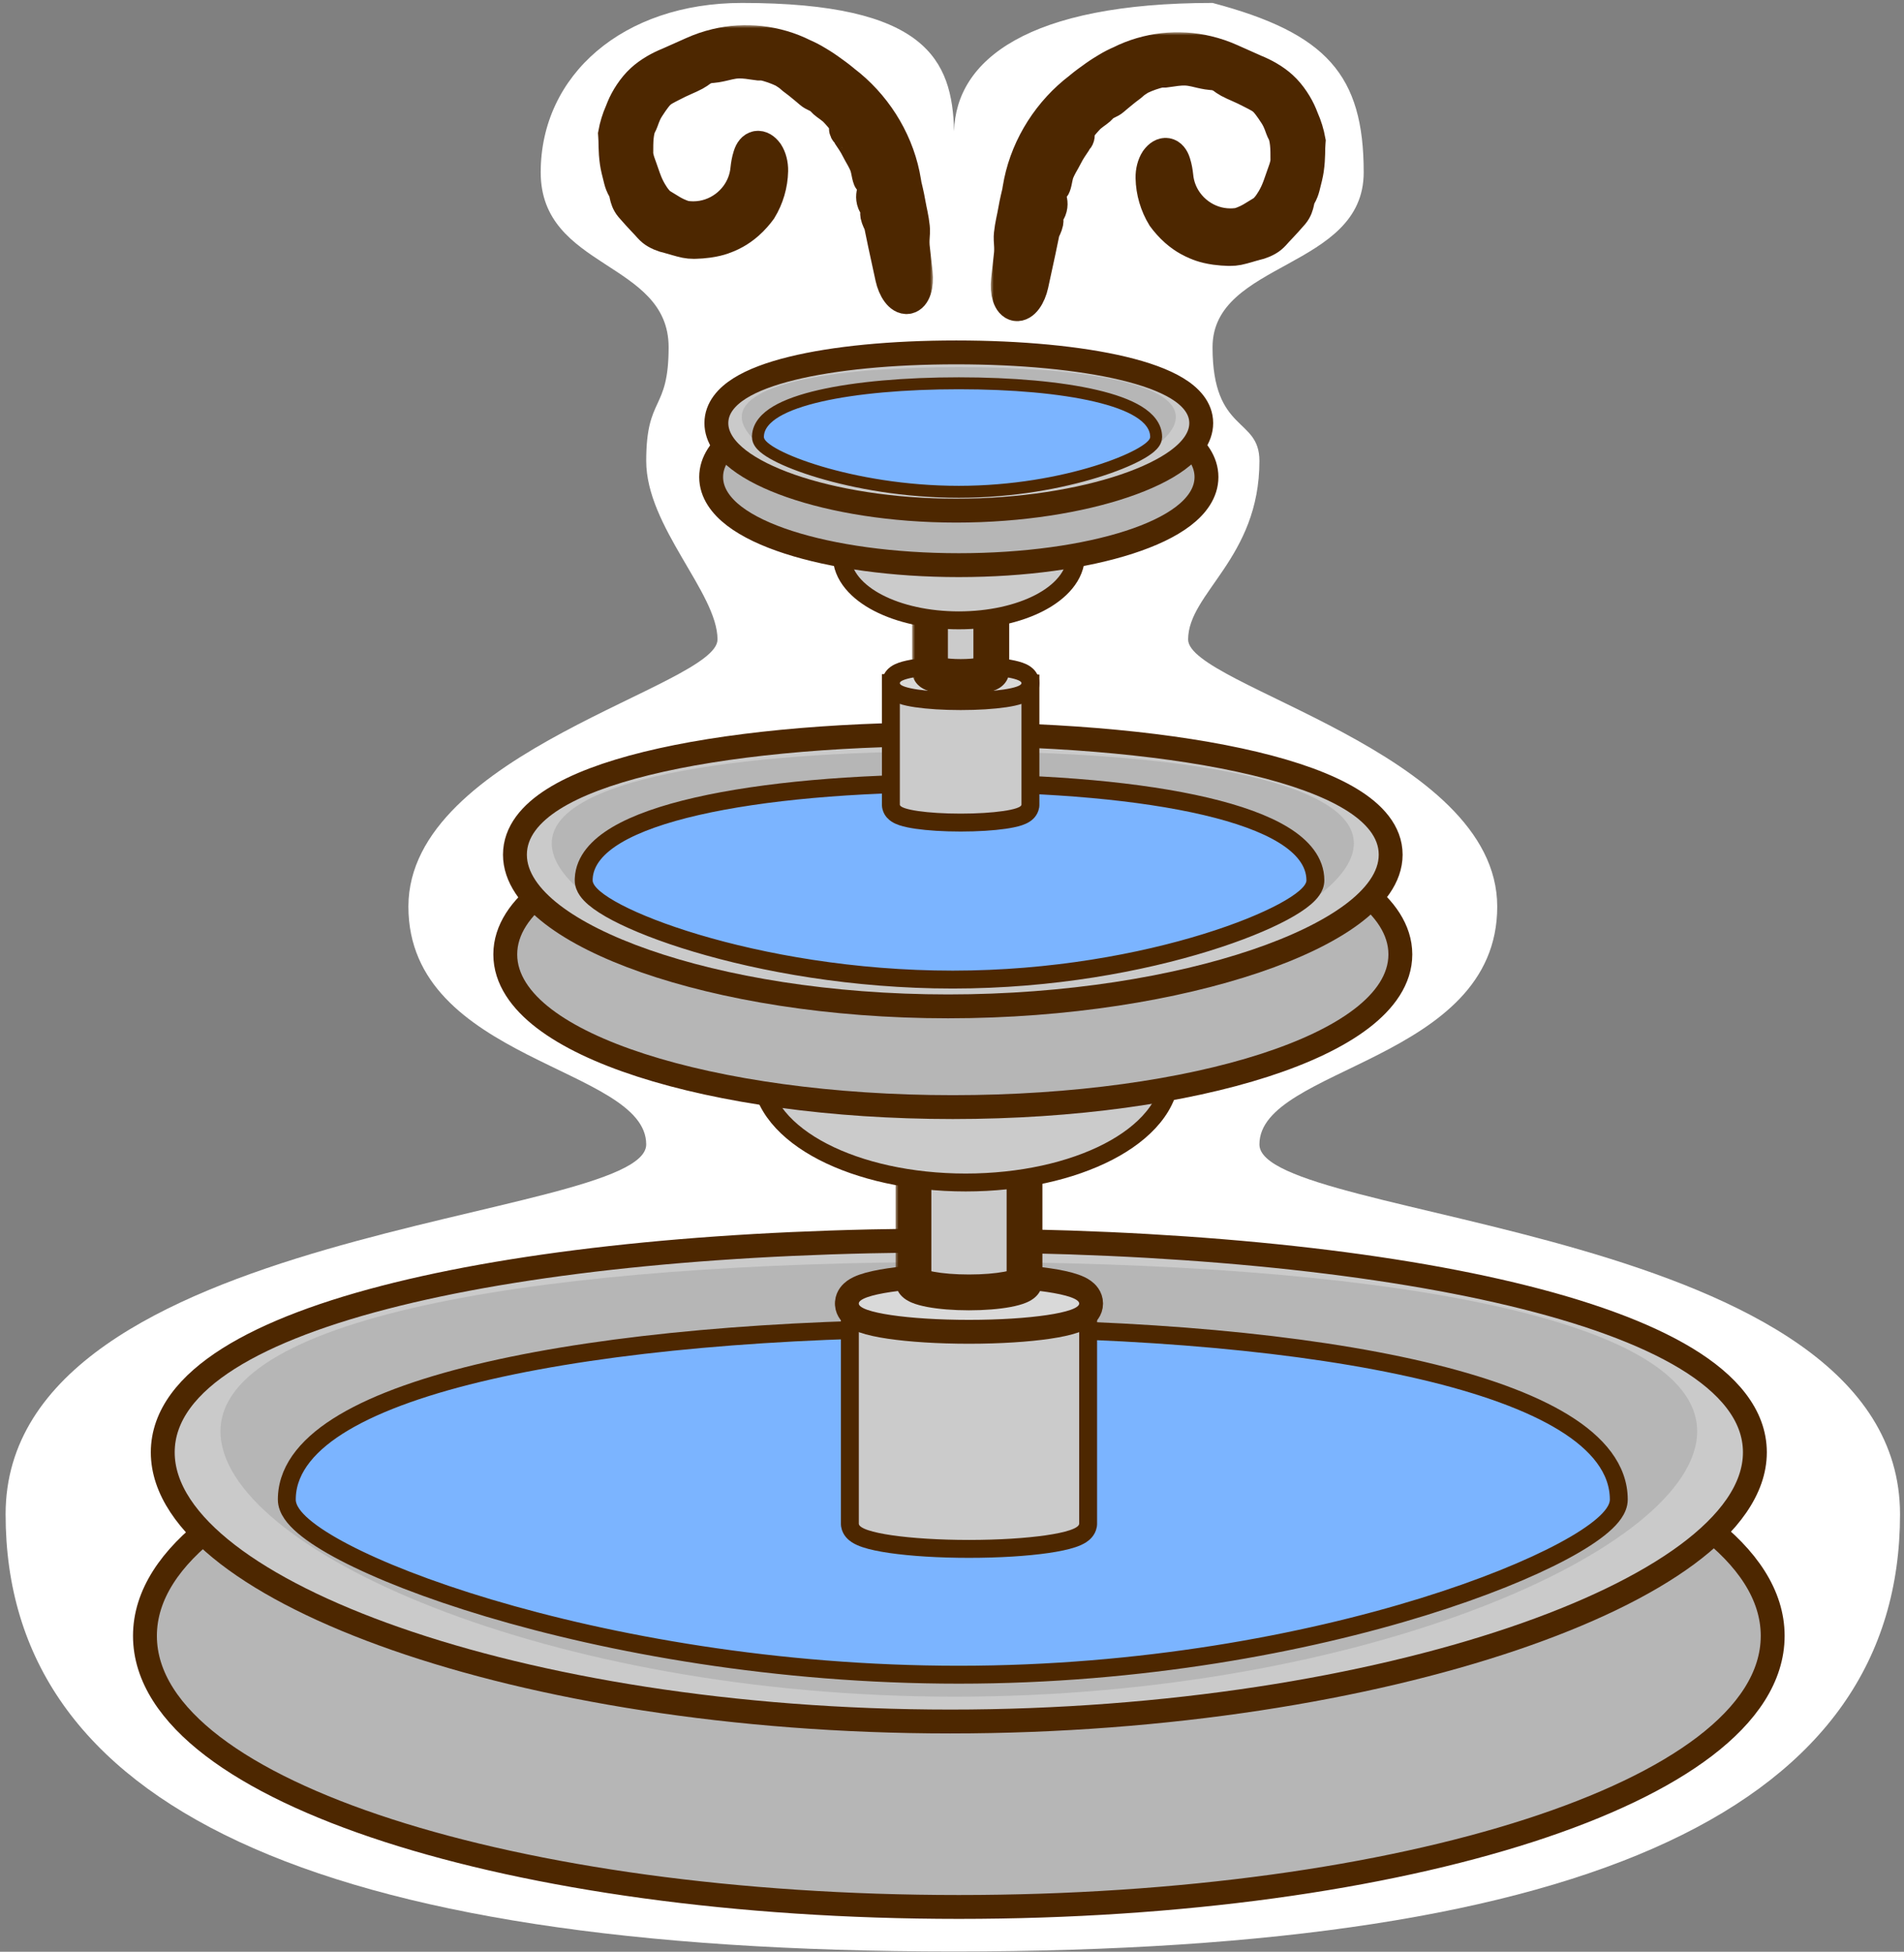 <svg width="319" height="327" viewBox="0 0 319 327" fill="none" xmlns="http://www.w3.org/2000/svg">
<rect x="0" y="0" width="319" height="327" fill="#808080" stroke="none"/>
<path d="M203.152 0.492C222.273 5.552 228.477 12.588 228.477 28.872C228.477 45.155 203.152 43.705 203.152 58.171C203.152 72.637 211.006 69.832 211.006 77.227C211.006 93.523 199.06 99.346 199.06 107.141C199.062 114.936 250.848 125.907 250.849 151.891C250.849 177.875 211.006 178.742 211.006 191.733C211.006 204.725 318.333 205.086 318.334 253.699C318.334 302.313 267.521 326.949 159.851 326.949C52.182 326.949 0.939 302.313 0.939 253.699C0.94 205.086 108.268 204.725 108.268 191.733C108.267 178.742 68.425 177.875 68.425 151.891C68.425 125.907 120.212 114.936 120.214 107.141C120.214 99.346 108.268 88.231 108.268 77.227C108.268 66.222 112.023 69.009 112.023 58.171C112.023 43.705 90.591 45.155 90.591 28.872C90.591 12.588 104.38 0.492 124.306 0.492C155.146 0.492 159.559 9.997 159.851 22.001C160.144 9.997 172.312 0.492 203.152 0.492Z" fill="white"/>
<path d="M160.642 228.657C197.893 228.657 231.7 233.533 256.262 241.47C268.531 245.435 278.605 250.199 285.654 255.585C292.673 260.947 296.999 267.177 296.999 274.074C296.999 280.971 292.673 287.2 285.654 292.563C278.605 297.949 268.531 302.713 256.262 306.678C231.7 314.615 197.893 319.492 160.642 319.492C123.39 319.492 89.584 314.615 65.022 306.678C52.753 302.713 42.678 297.949 35.629 292.563C28.61 287.201 24.285 280.971 24.285 274.074C24.285 267.177 28.61 260.947 35.629 255.585C42.678 250.199 52.753 245.435 65.022 241.47C89.584 233.533 123.39 228.657 160.642 228.657Z" fill="#B6B6B6" stroke="#4D2700" stroke-width="4"/>
<path d="M159.202 207.833C195.571 207.833 228.945 211.003 253.284 216.821C265.437 219.726 275.467 223.32 282.506 227.592C289.476 231.822 294.017 237.043 294.017 243.324C294.017 249.515 289.583 255.332 282.658 260.454C275.646 265.64 265.634 270.457 253.459 274.579C229.089 282.829 195.664 288.422 159.202 288.422C122.74 288.421 90.028 282.829 66.368 274.573C54.548 270.448 44.891 265.625 38.147 260.43C31.472 255.288 27.269 249.474 27.269 243.324C27.269 237.087 31.573 231.863 38.299 227.612C45.074 223.33 54.751 219.732 66.548 216.825C90.175 211.004 122.834 207.833 159.202 207.833Z" fill="#CACACA" stroke="#4D2700" stroke-width="4"/>
<path d="M284.346 239.821C284.346 259.437 228.318 284.262 159.999 284.262C91.679 284.262 36.939 259.437 36.939 239.821C36.939 220.206 92.202 211.432 160.522 211.432C228.841 211.432 284.346 220.206 284.346 239.821Z" fill="#B6B6B6"/>
<path d="M160.641 222.538C191.099 222.538 218.496 224.976 238.321 229.63C248.221 231.954 256.334 234.853 262.008 238.343C267.648 241.811 271.216 246.088 271.216 251.234C271.216 252.093 270.853 252.881 270.396 253.547C269.929 254.226 269.278 254.903 268.501 255.572C266.947 256.911 264.718 258.359 261.932 259.853C256.347 262.85 248.317 266.146 238.421 269.21C218.622 275.339 191.203 280.582 160.641 280.582C130.085 280.582 102.168 275.468 81.869 269.405C71.724 266.375 63.441 263.096 57.666 260.076C54.785 258.57 52.473 257.1 50.859 255.723C50.052 255.036 49.377 254.335 48.893 253.628C48.417 252.931 48.052 252.117 48.052 251.234L48.063 250.752C48.287 245.794 51.966 241.677 57.594 238.331C63.454 234.847 71.814 231.951 81.963 229.628C102.287 224.976 130.182 222.538 160.641 222.538Z" fill="#7BB4FF" stroke="#4D2700" stroke-width="3"/>
<path d="M179.526 217.746C179.695 217.636 179.398 217.759 179.321 218.209L179.775 218.287L182.306 218.39V255.322L182.301 255.384L182.295 255.455L182.289 255.52L182.278 255.585C182.138 256.404 181.532 256.889 181.166 257.128C180.746 257.402 180.23 257.618 179.696 257.797C178.615 258.158 177.156 258.46 175.457 258.707C172.039 259.202 167.414 259.503 162.347 259.503C157.279 259.503 152.654 259.202 149.236 258.707C147.537 258.46 146.078 258.158 144.997 257.797C144.463 257.618 143.948 257.402 143.527 257.128C143.161 256.889 142.555 256.404 142.415 255.585L142.404 255.52L142.398 255.455L142.393 255.384L142.388 255.322V218.39H145.388C145.388 217.848 145.025 217.643 145.144 217.729C145.219 217.784 145.425 217.899 145.835 218.043C146.636 218.324 147.879 218.603 149.515 218.845C152.762 219.328 157.299 219.633 162.347 219.633C167.314 219.633 171.789 219.337 175.025 218.868C176.653 218.632 177.91 218.359 178.745 218.081C179.169 217.939 179.413 217.82 179.526 217.746Z" fill="#CBCBCB" stroke="#4D2700" stroke-width="3"/>
<path d="M162.347 213.649C167.511 213.649 172.229 213.96 175.693 214.474C177.41 214.729 178.907 215.046 180.018 215.436C180.561 215.627 181.132 215.876 181.605 216.219C182.021 216.521 182.805 217.226 182.806 218.39C182.806 219.555 182.021 220.261 181.605 220.562C181.132 220.906 180.561 221.155 180.018 221.345C178.907 221.735 177.41 222.052 175.693 222.307C172.229 222.822 167.511 223.132 162.347 223.132C157.183 223.132 152.465 222.822 149 222.307C147.283 222.052 145.787 221.735 144.676 221.345C144.133 221.155 143.561 220.906 143.088 220.562C142.699 220.279 141.984 219.642 141.896 218.604L141.888 218.39L141.896 218.177C141.984 217.139 142.699 216.502 143.088 216.219C143.561 215.876 144.133 215.627 144.676 215.436C145.787 215.046 147.283 214.729 149 214.474C152.465 213.96 157.183 213.649 162.347 213.649Z" fill="#D9D9D9" stroke="#4D2700" stroke-width="4"/>
<mask id="path-8-outside-1_2_836" maskUnits="userSpaceOnUse" x="150.04" y="187.085" width="25" height="33" fill="black">
<rect fill="white" x="150.04" y="187.085" width="25" height="33"/>
<path d="M171.653 214.699L171.642 214.793C171.393 215.76 167.326 216.529 162.347 216.529C157.367 216.529 153.301 215.76 153.052 214.793L153.04 214.699V190.085H171.653V214.699Z"/>
</mask>
<path d="M171.653 214.699L171.642 214.793C171.393 215.76 167.326 216.529 162.347 216.529C157.367 216.529 153.301 215.76 153.052 214.793L153.04 214.699V190.085H171.653V214.699Z" fill="#CBCBCB"/>
<path d="M171.653 214.699L174.63 215.071L174.653 214.886V214.699H171.653ZM171.642 214.793L174.547 215.54L174.595 215.355L174.618 215.165L171.642 214.793ZM162.347 216.529V219.529V216.529ZM153.052 214.793L150.075 215.165L150.099 215.355L150.146 215.54L153.052 214.793ZM153.04 214.699H150.04V214.886L150.063 215.071L153.04 214.699ZM153.04 190.085V187.085H150.04V190.085H153.04ZM171.653 190.085H174.653V187.085H171.653V190.085ZM171.653 214.699L168.676 214.327L168.665 214.421L171.642 214.793L174.618 215.165L174.63 215.071L171.653 214.699ZM171.642 214.793L168.736 214.045C168.937 213.266 169.411 212.873 169.523 212.785C169.665 212.673 169.731 212.661 169.62 212.707C169.406 212.798 168.953 212.937 168.215 213.075C166.773 213.345 164.705 213.529 162.347 213.529V216.529V219.529C164.968 219.529 167.423 219.328 169.321 218.972C170.254 218.797 171.175 218.563 171.949 218.237C172.332 218.075 172.795 217.844 173.227 217.505C173.629 217.19 174.284 216.561 174.547 215.54L171.642 214.793ZM162.347 216.529V213.529C159.989 213.529 157.92 213.345 156.478 213.075C155.74 212.937 155.288 212.798 155.073 212.707C154.962 212.661 155.028 212.673 155.171 212.785C155.283 212.873 155.757 213.266 155.957 214.045L153.052 214.793L150.146 215.54C150.409 216.561 151.065 217.19 151.466 217.505C151.898 217.844 152.361 218.075 152.744 218.237C153.518 218.563 154.44 218.797 155.372 218.972C157.271 219.328 159.725 219.529 162.347 219.529V216.529ZM153.052 214.793L156.029 214.421L156.017 214.327L153.04 214.699L150.063 215.071L150.075 215.165L153.052 214.793ZM153.04 214.699H156.04V190.085H153.04H150.04V214.699H153.04ZM153.04 190.085V193.085H171.653V190.085V187.085H153.04V190.085ZM171.653 190.085H168.653V214.699H171.653H174.653V190.085H171.653Z" fill="#4D2700" mask="url(#path-8-outside-1_2_836)"/>
<path d="M161.789 161.12C171.046 161.12 179.501 163.059 185.696 166.266C191.816 169.434 196.124 174.077 196.124 179.618C196.124 185.158 191.816 189.801 185.696 192.969C179.501 196.176 171.046 198.116 161.789 198.116C152.532 198.116 144.077 196.176 137.882 192.969C131.762 189.801 127.454 185.158 127.454 179.618C127.454 174.077 131.762 169.434 137.882 166.266C144.077 163.059 152.532 161.12 161.789 161.12Z" fill="#CBCBCB" stroke="#4D2700" stroke-width="3"/>
<path d="M159.635 134.316C179.938 134.316 198.401 136.973 211.856 141.32C218.572 143.491 224.152 146.117 228.095 149.13C232.009 152.12 234.617 155.741 234.617 159.9C234.617 164.058 232.008 167.678 228.095 170.668C224.152 173.681 218.572 176.308 211.856 178.479C198.401 182.827 179.938 185.484 159.635 185.484C139.332 185.484 120.869 182.827 107.415 178.479C100.698 176.308 95.119 173.681 91.175 170.668C87.262 167.678 84.654 164.058 84.654 159.9C84.654 155.741 87.262 152.12 91.175 149.13C95.119 146.117 100.699 143.491 107.415 141.32C120.869 136.973 139.332 134.316 159.635 134.316Z" fill="#B6B6B6" stroke="#4D2700" stroke-width="4"/>
<path d="M158.852 123.004C178.649 123.004 196.854 124.729 210.168 127.911C216.809 129.499 222.362 131.479 226.303 133.87C230.174 136.219 232.996 139.294 232.996 143.196C232.996 147.008 230.282 150.405 226.455 153.235C222.542 156.129 217.007 158.784 210.345 161.039C196.999 165.557 178.741 168.607 158.852 168.607C138.962 168.607 121.089 165.557 108.124 161.032C101.652 158.774 96.307 156.115 92.538 153.212C88.838 150.362 86.274 146.967 86.273 143.196C86.273 139.339 88.939 136.26 92.69 133.889C96.49 131.487 101.855 129.504 108.305 127.915C121.236 124.729 139.056 123.004 158.852 123.004Z" fill="#CACACA" stroke="#4D2700" stroke-width="4"/>
<path d="M226.83 141.294C226.83 151.948 196.396 165.433 159.286 165.433C122.175 165.433 92.441 151.948 92.441 141.294C92.441 130.639 122.459 125.873 159.57 125.873C196.68 125.873 226.83 130.639 226.83 141.294Z" fill="#B6B6B6"/>
<path d="M159.635 131.22C176.207 131.22 191.146 132.546 201.986 135.09C207.393 136.36 211.882 137.955 215.055 139.907C218.193 141.836 220.383 144.34 220.383 147.493C220.383 148.152 220.106 148.717 219.817 149.137C219.518 149.572 219.118 149.983 218.67 150.369C217.773 151.141 216.514 151.955 214.979 152.779C211.896 154.433 207.49 156.239 202.086 157.911C191.272 161.26 176.31 164.119 159.635 164.12C142.965 164.12 127.735 161.331 116.651 158.02C111.113 156.366 106.57 154.569 103.382 152.903C101.795 152.073 100.49 151.247 99.558 150.453C99.093 150.056 98.677 149.632 98.369 149.18C98.067 148.739 97.793 148.162 97.793 147.493L97.799 147.197C97.937 144.157 100.188 141.751 103.31 139.895C106.582 137.95 111.203 136.357 116.745 135.088C127.853 132.546 143.062 131.22 159.635 131.22Z" fill="#7BB4FF" stroke="#4D2700" stroke-width="3"/>
<path d="M170.064 113.533C170.058 113.537 169.992 113.58 169.913 113.674C169.83 113.771 169.704 113.96 169.656 114.238L170.358 114.359L172.639 114.452V134.864L172.634 134.925L172.63 134.965L172.625 135.029L172.613 135.094C172.487 135.831 171.95 136.235 171.704 136.395C171.403 136.591 171.059 136.733 170.739 136.84C170.087 137.057 169.236 137.232 168.282 137.37C166.355 137.649 163.769 137.815 160.95 137.815C158.131 137.815 155.544 137.649 153.617 137.37C152.663 137.232 151.813 137.057 151.161 136.84C150.842 136.733 150.496 136.592 150.195 136.395C149.964 136.244 149.478 135.88 149.314 135.228L149.286 135.094L149.275 135.029L149.27 134.965L149.267 134.925L149.262 134.864V114.452H152.262C152.262 114.144 152.152 113.907 152.053 113.76C151.961 113.626 151.871 113.558 151.85 113.543C151.815 113.518 151.859 113.555 152.06 113.626C152.442 113.76 153.079 113.907 153.966 114.039C155.716 114.299 158.187 114.466 160.95 114.466C163.669 114.466 166.105 114.304 167.852 114.051C168.734 113.923 169.383 113.779 169.788 113.643C169.98 113.579 170.057 113.537 170.064 113.533Z" fill="#CBCBCB" stroke="#4D2700" stroke-width="3"/>
<path d="M160.95 111.439C163.814 111.439 166.438 111.611 168.375 111.899C169.332 112.041 170.187 112.22 170.835 112.448C171.15 112.558 171.506 112.71 171.812 112.933C172.075 113.124 172.639 113.617 172.639 114.452C172.638 115.288 172.075 115.78 171.812 115.971C171.506 116.193 171.15 116.346 170.835 116.456C170.187 116.684 169.332 116.864 168.375 117.006C166.438 117.294 163.814 117.465 160.95 117.465C158.087 117.465 155.462 117.294 153.525 117.006C152.569 116.864 151.714 116.684 151.065 116.456C150.751 116.346 150.394 116.193 150.088 115.971C149.841 115.792 149.331 115.348 149.269 114.605L149.262 114.452L149.269 114.299C149.331 113.556 149.842 113.112 150.088 112.933C150.394 112.711 150.751 112.558 151.065 112.448C151.714 112.22 152.569 112.041 153.525 111.899C155.462 111.611 158.087 111.439 160.95 111.439Z" fill="#D9D9D9" stroke="#4D2700" stroke-width="3"/>
<mask id="path-17-outside-2_2_836" maskUnits="userSpaceOnUse" x="152.813" y="95.829" width="17" height="21" fill="black">
<rect fill="white" x="152.813" y="95.829" width="17" height="21"/>
<path d="M166.086 112.415L166.08 112.466C165.941 113 163.697 113.424 160.95 113.424C158.202 113.424 155.958 113 155.82 112.466L155.813 112.415V98.829H166.086V112.415Z"/>
</mask>
<path d="M166.086 112.415L166.08 112.466C165.941 113 163.697 113.424 160.95 113.424C158.202 113.424 155.958 113 155.82 112.466L155.813 112.415V98.829H166.086V112.415Z" fill="#CBCBCB"/>
<path d="M166.086 112.415L169.061 112.807L169.086 112.612V112.415H166.086ZM166.08 112.466L168.984 113.219L169.03 113.042L169.054 112.859L166.08 112.466ZM160.95 113.424L160.95 116.424H160.95V113.424ZM155.82 112.466L152.846 112.859L152.87 113.041L152.916 113.218L155.82 112.466ZM155.813 112.415H152.813V112.612L152.839 112.807L155.813 112.415ZM155.813 98.829V95.829H152.813V98.829H155.813ZM166.086 98.829H169.086V95.829H166.086V98.829ZM166.086 112.415L163.112 112.022L163.105 112.074L166.08 112.466L169.054 112.859L169.061 112.807L166.086 112.415ZM166.08 112.466L163.176 111.713C163.391 110.883 163.905 110.438 164.081 110.3C164.194 110.212 164.286 110.157 164.339 110.127C164.395 110.097 164.431 110.081 164.442 110.076C164.449 110.073 164.304 110.129 163.94 110.197C163.247 110.327 162.192 110.424 160.95 110.424V113.424V116.424C162.456 116.424 163.896 116.31 165.046 116.094C165.604 115.99 166.218 115.839 166.77 115.606C167.042 115.492 167.416 115.309 167.783 115.022C168.119 114.758 168.734 114.184 168.984 113.219L166.08 112.466ZM160.95 113.424L160.95 110.424C159.708 110.424 158.652 110.327 157.959 110.197C157.595 110.129 157.45 110.073 157.457 110.076C157.468 110.081 157.505 110.097 157.56 110.127C157.613 110.157 157.706 110.212 157.818 110.3C157.995 110.438 158.509 110.883 158.724 111.714L155.82 112.466L152.916 113.218C153.165 114.183 153.78 114.758 154.116 115.022C154.483 115.309 154.857 115.492 155.129 115.606C155.682 115.839 156.295 115.99 156.853 116.094C158.003 116.31 159.444 116.424 160.95 116.424L160.95 113.424ZM155.82 112.466L158.794 112.074L158.787 112.022L155.813 112.415L152.839 112.807L152.846 112.859L155.82 112.466ZM155.813 112.415H158.813V98.829H155.813H152.813V112.415H155.813ZM155.813 98.829V101.829H166.086V98.829V95.829H155.813V98.829ZM166.086 98.829H163.086V112.415H166.086H169.086V98.829H166.086Z" fill="#4D2700" mask="url(#path-17-outside-2_2_836)"/>
<path d="M160.642 82.169C165.836 82.169 170.614 83.256 174.147 85.085C177.604 86.875 180.265 89.614 180.265 93.051C180.265 96.489 177.605 99.228 174.147 101.018C170.614 102.847 165.836 103.933 160.642 103.933C155.448 103.933 150.67 102.847 147.137 101.018C143.68 99.228 141.019 96.489 141.019 93.051C141.019 89.614 143.68 86.875 147.137 85.085C150.67 83.256 155.448 82.169 160.642 82.169Z" fill="#CBCBCB" stroke="#4D2700" stroke-width="3"/>
<path d="M160.641 65.162C171.697 65.162 181.788 66.607 189.183 68.997C192.869 70.188 195.997 71.649 198.246 73.367C200.464 75.062 202.135 77.26 202.135 79.925C202.135 82.589 200.464 84.786 198.246 86.481C195.997 88.199 192.869 89.661 189.183 90.852C181.788 93.242 171.697 94.687 160.641 94.687C149.585 94.687 139.494 93.242 132.099 90.852C128.413 89.661 125.285 88.199 123.037 86.481C120.818 84.786 119.147 82.589 119.147 79.925C119.147 77.26 120.818 75.062 123.037 73.367C125.285 71.649 128.413 70.188 132.099 68.997C139.494 66.607 149.585 65.162 160.641 65.162Z" fill="#B6B6B6" stroke="#4D2700" stroke-width="4"/>
<path d="M160.216 59.041C170.971 59.041 180.9 59.977 188.199 61.721C191.833 62.59 194.944 63.689 197.194 65.054C199.374 66.377 201.257 68.281 201.257 70.885C201.257 73.399 199.482 75.476 197.346 77.056C195.123 78.7 192.031 80.174 188.376 81.411C181.045 83.892 171.064 85.554 160.216 85.554C149.368 85.554 139.592 83.892 132.463 81.404C128.909 80.164 125.916 78.686 123.771 77.033C121.693 75.433 120.022 73.359 120.022 70.885C120.022 68.326 121.794 66.418 123.923 65.073C126.099 63.697 129.111 62.595 132.643 61.725C139.738 59.977 149.462 59.041 160.216 59.041Z" fill="#CACACA" stroke="#4D2700" stroke-width="4"/>
<path d="M197.003 69.856C197.003 75.622 180.534 82.919 160.451 82.919C140.369 82.919 124.278 75.622 124.278 69.856C124.278 64.09 140.522 61.511 160.605 61.511C180.687 61.511 197.003 64.09 197.003 69.856Z" fill="#B6B6B6"/>
<path d="M160.639 64.216C169.615 64.216 177.715 64.934 183.601 66.316C186.536 67.005 188.987 67.873 190.729 68.945C192.447 70.002 193.702 71.406 193.702 73.21C193.702 73.62 193.53 73.963 193.363 74.206C193.189 74.46 192.959 74.695 192.709 74.909C192.209 75.34 191.515 75.788 190.678 76.237C188.996 77.139 186.6 78.121 183.668 79.029C177.8 80.846 169.684 82.397 160.639 82.397C151.599 82.397 143.339 80.884 137.325 79.087C134.321 78.19 131.85 77.214 130.111 76.305C129.246 75.853 128.526 75.398 128.006 74.955C127.747 74.734 127.509 74.493 127.33 74.23C127.155 73.974 126.985 73.624 126.985 73.21L126.989 73.04C127.068 71.3 128.356 69.952 130.063 68.937C131.858 67.87 134.381 67.003 137.387 66.315C143.417 64.935 151.663 64.216 160.639 64.216Z" fill="#7BB4FF" stroke="#4D2700" stroke-width="2"/>
<mask id="path-24-outside-3_2_836" maskUnits="userSpaceOnUse" x="99.311" y="4.219" width="57" height="49" fill="black">
<rect fill="white" x="99.311" y="4.219" width="57" height="49"/>
<path d="M134.475 9.451C130.011 7.202 124.821 6.656 120.065 7.798C118.719 8.118 117.406 8.567 116.148 9.137C116.021 9.194 115.894 9.251 115.767 9.308C114.636 9.818 113.503 10.323 112.367 10.823C112.298 10.853 112.23 10.883 112.162 10.915C111.379 11.229 110.652 11.584 109.999 11.961C109.083 12.49 108.316 13.061 107.74 13.593C106.332 14.867 105.177 16.726 104.576 18.186C104.475 18.424 104.385 18.651 104.306 18.862C103.798 20.009 103.424 21.22 103.201 22.463C103.206 22.549 103.213 22.636 103.22 22.723C103.327 23.815 103.198 25.113 103.488 27.143C103.547 27.537 103.626 27.957 103.734 28.404C103.854 28.902 103.987 29.442 104.137 30.029C104.215 30.331 104.292 30.565 104.367 30.755C104.471 31.029 104.576 31.216 104.671 31.382C104.721 31.469 104.768 31.55 104.813 31.632C104.968 31.914 105.019 32.246 105.104 32.641C105.214 33.15 105.382 33.781 105.912 34.425C107.633 36.412 108.445 37.159 109.034 37.852C109.212 38.045 109.382 38.216 109.572 38.368C110.184 38.868 111.239 39.304 112.065 39.473C112.714 39.626 113.962 40.05 114.966 40.253C115.296 40.325 115.735 40.362 116.251 40.364C116.325 40.364 116.401 40.364 116.478 40.362C117.108 40.353 117.844 40.292 118.626 40.19C120.612 39.909 121.614 39.425 122.398 39.065C122.621 38.957 122.826 38.85 123.028 38.738C123.668 38.386 124.421 37.867 125.112 37.254C125.944 36.525 126.676 35.66 127.186 34.964C128.353 33.058 128.997 30.847 129.045 28.639C129.073 27.55 128.78 26.515 128.336 25.83C128.318 25.804 128.299 25.779 128.281 25.754C127.828 25.148 127.323 24.851 126.866 24.929C126.409 25.008 126.032 25.458 125.809 26.18C125.8 26.21 125.79 26.24 125.782 26.27C125.571 26.916 125.444 27.669 125.365 28.436C125.203 30.052 124.597 31.592 123.661 32.878C122.522 34.448 120.906 35.628 119.108 36.24C118.194 36.554 117.23 36.718 116.251 36.728C115.884 36.733 115.519 36.715 115.155 36.675C115.018 36.66 114.881 36.642 114.745 36.621C113.651 36.322 112.67 35.796 112.024 35.381C111.489 35.041 111.086 34.813 110.743 34.599C110.507 34.452 110.303 34.31 110.13 34.132C110.036 34.036 109.914 33.902 109.774 33.733C109.186 33.053 108.396 31.761 107.904 30.457C107.841 30.297 107.777 30.13 107.715 29.954C107.526 29.39 107.312 28.791 107.104 28.212C107.035 28.021 106.968 27.831 106.902 27.647C106.6 26.843 106.439 26.086 106.443 25.665C106.446 24.781 106.433 23.772 106.53 22.876C106.618 22.022 106.796 21.28 107.006 20.901C107.259 20.449 107.378 20.036 107.609 19.429C107.772 19.01 107.99 18.495 108.397 17.859C108.869 17.127 109.228 16.618 109.55 16.194C110.008 15.604 110.396 15.169 111.129 14.748C111.944 14.283 112.812 13.877 113.485 13.529C113.512 13.515 113.54 13.501 113.569 13.487C113.891 13.328 114.259 13.166 114.641 12.998C115.196 12.754 115.779 12.497 116.292 12.219C116.679 12.01 116.983 11.787 117.252 11.584C117.276 11.566 117.299 11.548 117.322 11.53C117.406 11.466 117.487 11.404 117.566 11.348C117.897 11.208 118.233 11.08 118.572 10.962C118.632 10.956 118.695 10.951 118.76 10.946C119.089 10.921 119.491 10.899 119.966 10.823C120.719 10.704 121.356 10.525 122.045 10.372C122.581 10.254 123.148 10.153 123.805 10.141C124.252 10.133 124.762 10.169 125.262 10.227C126.006 10.312 126.726 10.451 127.234 10.498C127.425 10.515 127.596 10.489 127.767 10.463L127.769 10.463C127.781 10.461 127.793 10.46 127.805 10.458C129.026 10.735 130.211 11.146 131.333 11.678C131.427 11.733 131.521 11.79 131.613 11.847C132.064 12.123 132.485 12.416 132.727 12.657C132.985 12.912 133.703 13.391 134.404 13.976C134.42 13.989 134.435 14.003 134.451 14.016C134.979 14.447 135.525 14.893 135.957 15.275C136.21 15.499 136.503 15.638 136.804 15.781C137.024 15.885 137.248 15.992 137.465 16.135C137.52 16.172 137.575 16.212 137.629 16.255C137.753 16.355 137.875 16.476 138.005 16.608C138.118 16.724 138.237 16.848 138.366 16.971C138.486 17.085 138.791 17.29 139.173 17.571C139.408 17.744 139.673 17.947 139.941 18.171C140.584 18.833 141.187 19.531 141.747 20.259C141.83 20.44 141.882 20.61 141.896 20.766C141.907 20.877 141.898 20.984 141.889 21.094C141.876 21.244 141.862 21.397 141.888 21.572C141.908 21.708 141.971 21.839 142.05 21.9C142.086 21.929 142.126 21.943 142.161 21.956C142.202 21.97 142.239 21.984 142.261 22.016C142.277 22.039 142.28 22.073 142.283 22.115C142.288 22.181 142.295 22.268 142.358 22.362C142.592 22.712 142.865 23.106 143.118 23.502C143.401 23.942 143.661 24.384 143.836 24.752C144.033 25.163 144.375 25.719 144.689 26.297C144.908 26.7 145.114 27.113 145.264 27.478C145.411 27.836 145.502 28.23 145.58 28.613C145.673 29.072 145.748 29.513 145.891 29.87C145.92 29.942 146.01 30.02 146.123 30.118C146.203 30.188 146.294 30.27 146.381 30.367C146.454 30.709 146.52 31.053 146.579 31.399C146.606 31.553 146.632 31.707 146.659 31.861C146.653 31.882 146.647 31.903 146.64 31.924L146.639 31.924C146.49 32.399 146.285 33.048 146.604 33.862C146.685 34.068 146.792 34.19 146.888 34.298C146.983 34.406 147.067 34.502 147.107 34.655C147.152 34.83 147.141 35.047 147.128 35.283C147.11 35.615 147.09 35.986 147.222 36.333C147.231 36.357 147.241 36.382 147.251 36.409C147.345 36.66 147.486 37.034 147.703 37.392C147.931 38.523 148.166 39.653 148.405 40.782C148.804 42.664 149.216 44.545 149.627 46.425C149.828 47.339 150.183 48.189 150.628 48.786C151.072 49.383 151.567 49.679 152.016 49.605C152.465 49.531 152.838 49.094 153.069 48.386C153.3 47.678 153.366 46.759 153.264 45.828C153.097 44.311 152.93 42.792 152.756 41.276C152.753 41.195 152.749 41.114 152.745 41.034C152.711 40.437 152.748 39.872 152.786 39.307C152.794 39.177 152.803 39.047 152.811 38.917C152.869 37.926 152.479 36.098 152.265 35.092C152.261 35.074 152.257 35.055 152.254 35.036C152.203 34.798 152.162 34.571 152.115 34.305C152.003 33.67 151.852 32.813 151.421 31.043C151.399 30.901 151.377 30.758 151.354 30.616C151.289 30.197 151.212 29.781 151.125 29.366C149.841 23.196 146.207 17.599 141.268 13.846C141.208 13.795 141.147 13.744 141.085 13.693C140.718 13.387 140.314 13.069 139.897 12.762C139.034 12.127 138.148 11.492 137.489 11.085C137.243 10.933 137.012 10.792 136.794 10.66C135.854 10.081 135.113 9.728 134.475 9.451Z"/>
</mask>
<path d="M134.475 9.451C130.011 7.202 124.821 6.656 120.065 7.798C118.719 8.118 117.406 8.567 116.148 9.137C116.021 9.194 115.894 9.251 115.767 9.308C114.636 9.818 113.503 10.323 112.367 10.823C112.298 10.853 112.23 10.883 112.162 10.915C111.379 11.229 110.652 11.584 109.999 11.961C109.083 12.49 108.316 13.061 107.74 13.593C106.332 14.867 105.177 16.726 104.576 18.186C104.475 18.424 104.385 18.651 104.306 18.862C103.798 20.009 103.424 21.22 103.201 22.463C103.206 22.549 103.213 22.636 103.22 22.723C103.327 23.815 103.198 25.113 103.488 27.143C103.547 27.537 103.626 27.957 103.734 28.404C103.854 28.902 103.987 29.442 104.137 30.029C104.215 30.331 104.292 30.565 104.367 30.755C104.471 31.029 104.576 31.216 104.671 31.382C104.721 31.469 104.768 31.55 104.813 31.632C104.968 31.914 105.019 32.246 105.104 32.641C105.214 33.15 105.382 33.781 105.912 34.425C107.633 36.412 108.445 37.159 109.034 37.852C109.212 38.045 109.382 38.216 109.572 38.368C110.184 38.868 111.239 39.304 112.065 39.473C112.714 39.626 113.962 40.05 114.966 40.253C115.296 40.325 115.735 40.362 116.251 40.364C116.325 40.364 116.401 40.364 116.478 40.362C117.108 40.353 117.844 40.292 118.626 40.19C120.612 39.909 121.614 39.425 122.398 39.065C122.621 38.957 122.826 38.85 123.028 38.738C123.668 38.386 124.421 37.867 125.112 37.254C125.944 36.525 126.676 35.66 127.186 34.964C128.353 33.058 128.997 30.847 129.045 28.639C129.073 27.55 128.78 26.515 128.336 25.83C128.318 25.804 128.299 25.779 128.281 25.754C127.828 25.148 127.323 24.851 126.866 24.929C126.409 25.008 126.032 25.458 125.809 26.18C125.8 26.21 125.79 26.24 125.782 26.27C125.571 26.916 125.444 27.669 125.365 28.436C125.203 30.052 124.597 31.592 123.661 32.878C122.522 34.448 120.906 35.628 119.108 36.24C118.194 36.554 117.23 36.718 116.251 36.728C115.884 36.733 115.519 36.715 115.155 36.675C115.018 36.66 114.881 36.642 114.745 36.621C113.651 36.322 112.67 35.796 112.024 35.381C111.489 35.041 111.086 34.813 110.743 34.599C110.507 34.452 110.303 34.31 110.13 34.132C110.036 34.036 109.914 33.902 109.774 33.733C109.186 33.053 108.396 31.761 107.904 30.457C107.841 30.297 107.777 30.13 107.715 29.954C107.526 29.39 107.312 28.791 107.104 28.212C107.035 28.021 106.968 27.831 106.902 27.647C106.6 26.843 106.439 26.086 106.443 25.665C106.446 24.781 106.433 23.772 106.53 22.876C106.618 22.022 106.796 21.28 107.006 20.901C107.259 20.449 107.378 20.036 107.609 19.429C107.772 19.01 107.99 18.495 108.397 17.859C108.869 17.127 109.228 16.618 109.55 16.194C110.008 15.604 110.396 15.169 111.129 14.748C111.944 14.283 112.812 13.877 113.485 13.529C113.512 13.515 113.54 13.501 113.569 13.487C113.891 13.328 114.259 13.166 114.641 12.998C115.196 12.754 115.779 12.497 116.292 12.219C116.679 12.01 116.983 11.787 117.252 11.584C117.276 11.566 117.299 11.548 117.322 11.53C117.406 11.466 117.487 11.404 117.566 11.348C117.897 11.208 118.233 11.08 118.572 10.962C118.632 10.956 118.695 10.951 118.76 10.946C119.089 10.921 119.491 10.899 119.966 10.823C120.719 10.704 121.356 10.525 122.045 10.372C122.581 10.254 123.148 10.153 123.805 10.141C124.252 10.133 124.762 10.169 125.262 10.227C126.006 10.312 126.726 10.451 127.234 10.498C127.425 10.515 127.596 10.489 127.767 10.463L127.769 10.463C127.781 10.461 127.793 10.46 127.805 10.458C129.026 10.735 130.211 11.146 131.333 11.678C131.427 11.733 131.521 11.79 131.613 11.847C132.064 12.123 132.485 12.416 132.727 12.657C132.985 12.912 133.703 13.391 134.404 13.976C134.42 13.989 134.435 14.003 134.451 14.016C134.979 14.447 135.525 14.893 135.957 15.275C136.21 15.499 136.503 15.638 136.804 15.781C137.024 15.885 137.248 15.992 137.465 16.135C137.52 16.172 137.575 16.212 137.629 16.255C137.753 16.355 137.875 16.476 138.005 16.608C138.118 16.724 138.237 16.848 138.366 16.971C138.486 17.085 138.791 17.29 139.173 17.571C139.408 17.744 139.673 17.947 139.941 18.171C140.584 18.833 141.187 19.531 141.747 20.259C141.83 20.44 141.882 20.61 141.896 20.766C141.907 20.877 141.898 20.984 141.889 21.094C141.876 21.244 141.862 21.397 141.888 21.572C141.908 21.708 141.971 21.839 142.05 21.9C142.086 21.929 142.126 21.943 142.161 21.956C142.202 21.97 142.239 21.984 142.261 22.016C142.277 22.039 142.28 22.073 142.283 22.115C142.288 22.181 142.295 22.268 142.358 22.362C142.592 22.712 142.865 23.106 143.118 23.502C143.401 23.942 143.661 24.384 143.836 24.752C144.033 25.163 144.375 25.719 144.689 26.297C144.908 26.7 145.114 27.113 145.264 27.478C145.411 27.836 145.502 28.23 145.58 28.613C145.673 29.072 145.748 29.513 145.891 29.87C145.92 29.942 146.01 30.02 146.123 30.118C146.203 30.188 146.294 30.27 146.381 30.367C146.454 30.709 146.52 31.053 146.579 31.399C146.606 31.553 146.632 31.707 146.659 31.861C146.653 31.882 146.647 31.903 146.64 31.924L146.639 31.924C146.49 32.399 146.285 33.048 146.604 33.862C146.685 34.068 146.792 34.19 146.888 34.298C146.983 34.406 147.067 34.502 147.107 34.655C147.152 34.83 147.141 35.047 147.128 35.283C147.11 35.615 147.09 35.986 147.222 36.333C147.231 36.357 147.241 36.382 147.251 36.409C147.345 36.66 147.486 37.034 147.703 37.392C147.931 38.523 148.166 39.653 148.405 40.782C148.804 42.664 149.216 44.545 149.627 46.425C149.828 47.339 150.183 48.189 150.628 48.786C151.072 49.383 151.567 49.679 152.016 49.605C152.465 49.531 152.838 49.094 153.069 48.386C153.3 47.678 153.366 46.759 153.264 45.828C153.097 44.311 152.93 42.792 152.756 41.276C152.753 41.195 152.749 41.114 152.745 41.034C152.711 40.437 152.748 39.872 152.786 39.307C152.794 39.177 152.803 39.047 152.811 38.917C152.869 37.926 152.479 36.098 152.265 35.092C152.261 35.074 152.257 35.055 152.254 35.036C152.203 34.798 152.162 34.571 152.115 34.305C152.003 33.67 151.852 32.813 151.421 31.043C151.399 30.901 151.377 30.758 151.354 30.616C151.289 30.197 151.212 29.781 151.125 29.366C149.841 23.196 146.207 17.599 141.268 13.846C141.208 13.795 141.147 13.744 141.085 13.693C140.718 13.387 140.314 13.069 139.897 12.762C139.034 12.127 138.148 11.492 137.489 11.085C137.243 10.933 137.012 10.792 136.794 10.66C135.854 10.081 135.113 9.728 134.475 9.451Z" fill="#7BB4FF"/>
<path d="M134.475 9.451C130.011 7.202 124.821 6.656 120.065 7.798C118.719 8.118 117.406 8.567 116.148 9.137C116.021 9.194 115.894 9.251 115.767 9.308C114.636 9.818 113.503 10.323 112.367 10.823C112.298 10.853 112.23 10.883 112.162 10.915C111.379 11.229 110.652 11.584 109.999 11.961C109.083 12.49 108.316 13.061 107.74 13.593C106.332 14.867 105.177 16.726 104.576 18.186C104.475 18.424 104.385 18.651 104.306 18.862C103.798 20.009 103.424 21.22 103.201 22.463C103.206 22.549 103.213 22.636 103.22 22.723C103.327 23.815 103.198 25.113 103.488 27.143C103.547 27.537 103.626 27.957 103.734 28.404C103.854 28.902 103.987 29.442 104.137 30.029C104.215 30.331 104.292 30.565 104.367 30.755C104.471 31.029 104.576 31.216 104.671 31.382C104.721 31.469 104.768 31.55 104.813 31.632C104.968 31.914 105.019 32.246 105.104 32.641C105.214 33.15 105.382 33.781 105.912 34.425C107.633 36.412 108.445 37.159 109.034 37.852C109.212 38.045 109.382 38.216 109.572 38.368C110.184 38.868 111.239 39.304 112.065 39.473C112.714 39.626 113.962 40.05 114.966 40.253C115.296 40.325 115.735 40.362 116.251 40.364C116.325 40.364 116.401 40.364 116.478 40.362C117.108 40.353 117.844 40.292 118.626 40.19C120.612 39.909 121.614 39.425 122.398 39.065C122.621 38.957 122.826 38.85 123.028 38.738C123.668 38.386 124.421 37.867 125.112 37.254C125.944 36.525 126.676 35.66 127.186 34.964C128.353 33.058 128.997 30.847 129.045 28.639C129.073 27.55 128.78 26.515 128.336 25.83C128.318 25.804 128.299 25.779 128.281 25.754C127.828 25.148 127.323 24.851 126.866 24.929C126.409 25.008 126.032 25.458 125.809 26.18C125.8 26.21 125.79 26.24 125.782 26.27C125.571 26.916 125.444 27.669 125.365 28.436C125.203 30.052 124.597 31.592 123.661 32.878C122.522 34.448 120.906 35.628 119.108 36.24C118.194 36.554 117.23 36.718 116.251 36.728C115.884 36.733 115.519 36.715 115.155 36.675C115.018 36.66 114.881 36.642 114.745 36.621C113.651 36.322 112.67 35.796 112.024 35.381C111.489 35.041 111.086 34.813 110.743 34.599C110.507 34.452 110.303 34.31 110.13 34.132C110.036 34.036 109.914 33.902 109.774 33.733C109.186 33.053 108.396 31.761 107.904 30.457C107.841 30.297 107.777 30.13 107.715 29.954C107.526 29.39 107.312 28.791 107.104 28.212C107.035 28.021 106.968 27.831 106.902 27.647C106.6 26.843 106.439 26.086 106.443 25.665C106.446 24.781 106.433 23.772 106.53 22.876C106.618 22.022 106.796 21.28 107.006 20.901C107.259 20.449 107.378 20.036 107.609 19.429C107.772 19.01 107.99 18.495 108.397 17.859C108.869 17.127 109.228 16.618 109.55 16.194C110.008 15.604 110.396 15.169 111.129 14.748C111.944 14.283 112.812 13.877 113.485 13.529C113.512 13.515 113.54 13.501 113.569 13.487C113.891 13.328 114.259 13.166 114.641 12.998C115.196 12.754 115.779 12.497 116.292 12.219C116.679 12.01 116.983 11.787 117.252 11.584C117.276 11.566 117.299 11.548 117.322 11.53C117.406 11.466 117.487 11.404 117.566 11.348C117.897 11.208 118.233 11.08 118.572 10.962C118.632 10.956 118.695 10.951 118.76 10.946C119.089 10.921 119.491 10.899 119.966 10.823C120.719 10.704 121.356 10.525 122.045 10.372C122.581 10.254 123.148 10.153 123.805 10.141C124.252 10.133 124.762 10.169 125.262 10.227C126.006 10.312 126.726 10.451 127.234 10.498C127.425 10.515 127.596 10.489 127.767 10.463L127.769 10.463C127.781 10.461 127.793 10.46 127.805 10.458C129.026 10.735 130.211 11.146 131.333 11.678C131.427 11.733 131.521 11.79 131.613 11.847C132.064 12.123 132.485 12.416 132.727 12.657C132.985 12.912 133.703 13.391 134.404 13.976C134.42 13.989 134.435 14.003 134.451 14.016C134.979 14.447 135.525 14.893 135.957 15.275C136.21 15.499 136.503 15.638 136.804 15.781C137.024 15.885 137.248 15.992 137.465 16.135C137.52 16.172 137.575 16.212 137.629 16.255C137.753 16.355 137.875 16.476 138.005 16.608C138.118 16.724 138.237 16.848 138.366 16.971C138.486 17.085 138.791 17.29 139.173 17.571C139.408 17.744 139.673 17.947 139.941 18.171C140.584 18.833 141.187 19.531 141.747 20.259C141.83 20.44 141.882 20.61 141.896 20.766C141.907 20.877 141.898 20.984 141.889 21.094C141.876 21.244 141.862 21.397 141.888 21.572C141.908 21.708 141.971 21.839 142.05 21.9C142.086 21.929 142.126 21.943 142.161 21.956C142.202 21.97 142.239 21.984 142.261 22.016C142.277 22.039 142.28 22.073 142.283 22.115C142.288 22.181 142.295 22.268 142.358 22.362C142.592 22.712 142.865 23.106 143.118 23.502C143.401 23.942 143.661 24.384 143.836 24.752C144.033 25.163 144.375 25.719 144.689 26.297C144.908 26.7 145.114 27.113 145.264 27.478C145.411 27.836 145.502 28.23 145.58 28.613C145.673 29.072 145.748 29.513 145.891 29.87C145.92 29.942 146.01 30.02 146.123 30.118C146.203 30.188 146.294 30.27 146.381 30.367C146.454 30.709 146.52 31.053 146.579 31.399C146.606 31.553 146.632 31.707 146.659 31.861C146.653 31.882 146.647 31.903 146.64 31.924L146.639 31.924C146.49 32.399 146.285 33.048 146.604 33.862C146.685 34.068 146.792 34.19 146.888 34.298C146.983 34.406 147.067 34.502 147.107 34.655C147.152 34.83 147.141 35.047 147.128 35.283C147.11 35.615 147.09 35.986 147.222 36.333C147.231 36.357 147.241 36.382 147.251 36.409C147.345 36.66 147.486 37.034 147.703 37.392C147.931 38.523 148.166 39.653 148.405 40.782C148.804 42.664 149.216 44.545 149.627 46.425C149.828 47.339 150.183 48.189 150.628 48.786C151.072 49.383 151.567 49.679 152.016 49.605C152.465 49.531 152.838 49.094 153.069 48.386C153.3 47.678 153.366 46.759 153.264 45.828C153.097 44.311 152.93 42.792 152.756 41.276C152.753 41.195 152.749 41.114 152.745 41.034C152.711 40.437 152.748 39.872 152.786 39.307C152.794 39.177 152.803 39.047 152.811 38.917C152.869 37.926 152.479 36.098 152.265 35.092C152.261 35.074 152.257 35.055 152.254 35.036C152.203 34.798 152.162 34.571 152.115 34.305C152.003 33.67 151.852 32.813 151.421 31.043C151.399 30.901 151.377 30.758 151.354 30.616C151.289 30.197 151.212 29.781 151.125 29.366C149.841 23.196 146.207 17.599 141.268 13.846C141.208 13.795 141.147 13.744 141.085 13.693C140.718 13.387 140.314 13.069 139.897 12.762C139.034 12.127 138.148 11.492 137.489 11.085C137.243 10.933 137.012 10.792 136.794 10.66C135.854 10.081 135.113 9.728 134.475 9.451Z" stroke="#4D2700" stroke-width="6" mask="url(#path-24-outside-3_2_836)"/>
<mask id="path-25-outside-4_2_836" maskUnits="userSpaceOnUse" x="165.988" y="5.406" width="57" height="49" fill="black">
<rect fill="white" x="165.988" y="5.406" width="57" height="49"/>
<path d="M187.824 10.639C192.288 8.389 197.478 7.843 202.234 8.985C203.58 9.305 204.893 9.755 206.151 10.325C206.278 10.382 206.405 10.439 206.531 10.496C207.662 11.006 208.796 11.511 209.932 12.01C210.001 12.04 210.069 12.071 210.137 12.102C210.92 12.416 211.647 12.772 212.3 13.149C213.216 13.678 213.983 14.248 214.559 14.78C215.967 16.055 217.122 17.914 217.723 19.374C217.824 19.612 217.914 19.839 217.993 20.05C218.501 21.196 218.874 22.408 219.098 23.651C219.092 23.736 219.086 23.823 219.079 23.911C218.972 25.002 219.101 26.3 218.811 28.331C218.751 28.724 218.673 29.144 218.565 29.592C218.445 30.089 218.312 30.629 218.162 31.216C218.084 31.519 218.007 31.753 217.931 31.942C217.828 32.216 217.723 32.403 217.628 32.57C217.578 32.657 217.531 32.737 217.486 32.819C217.331 33.102 217.28 33.433 217.195 33.829C217.085 34.338 216.916 34.969 216.386 35.612C214.666 37.599 213.854 38.347 213.265 39.04C213.087 39.233 212.917 39.403 212.727 39.555C212.115 40.056 211.06 40.491 210.234 40.66C209.585 40.813 208.337 41.237 207.333 41.441C207.002 41.513 206.564 41.55 206.048 41.551C205.974 41.552 205.898 41.551 205.821 41.55C205.191 41.54 204.455 41.479 203.672 41.378C201.687 41.096 200.685 40.612 199.901 40.252C199.677 40.144 199.473 40.037 199.271 39.925C198.631 39.574 197.877 39.055 197.186 38.442C196.355 37.712 195.623 36.848 195.113 36.152C193.946 34.245 193.301 32.035 193.254 29.827C193.226 28.738 193.519 27.703 193.963 27.017C193.981 26.992 193.999 26.966 194.018 26.942C194.47 26.336 194.975 26.038 195.432 26.117C195.889 26.195 196.266 26.645 196.49 27.368C196.499 27.397 196.508 27.427 196.517 27.457C196.727 28.104 196.855 28.857 196.934 29.623C197.095 31.239 197.702 32.779 198.638 34.065C199.777 35.635 201.393 36.816 203.191 37.428C204.105 37.741 205.068 37.905 206.048 37.916C206.415 37.92 206.78 37.902 207.144 37.862C207.281 37.847 207.418 37.829 207.554 37.808C208.648 37.51 209.629 36.983 210.275 36.569C210.81 36.229 211.213 36.001 211.556 35.787C211.792 35.639 211.996 35.497 212.169 35.319C212.262 35.224 212.385 35.089 212.525 34.921C213.113 34.24 213.903 32.948 214.395 31.645C214.458 31.485 214.522 31.317 214.584 31.142C214.773 30.578 214.987 29.979 215.195 29.399C215.263 29.208 215.331 29.019 215.397 28.834C215.699 28.03 215.86 27.273 215.856 26.852C215.853 25.969 215.866 24.959 215.769 24.063C215.681 23.21 215.503 22.468 215.292 22.088C215.04 21.636 214.921 21.224 214.69 20.616C214.527 20.197 214.308 19.683 213.902 19.046C213.43 18.314 213.071 17.806 212.748 17.382C212.291 16.791 211.903 16.357 211.17 15.936C210.355 15.47 209.487 15.065 208.814 14.717C208.786 14.703 208.759 14.688 208.73 14.674C208.408 14.515 208.04 14.353 207.658 14.185C207.103 13.942 206.519 13.685 206.006 13.407C205.62 13.197 205.315 12.974 205.047 12.772C205.023 12.753 205 12.735 204.977 12.717C204.893 12.653 204.812 12.592 204.733 12.535C204.402 12.396 204.066 12.267 203.727 12.149C203.667 12.143 203.604 12.139 203.539 12.134C203.21 12.108 202.808 12.086 202.332 12.01C201.58 11.891 200.943 11.712 200.254 11.559C199.718 11.441 199.151 11.34 198.494 11.329C198.047 11.321 197.537 11.356 197.037 11.415C196.293 11.499 195.573 11.639 195.065 11.686C194.874 11.703 194.703 11.676 194.532 11.651L194.529 11.65C194.518 11.649 194.506 11.647 194.494 11.646C193.273 11.922 192.087 12.333 190.965 12.865C190.872 12.921 190.778 12.977 190.686 13.034C190.235 13.311 189.814 13.603 189.572 13.844C189.314 14.099 188.596 14.579 187.895 15.164C187.879 15.177 187.864 15.19 187.848 15.203C187.32 15.635 186.774 16.081 186.341 16.463C186.089 16.686 185.796 16.825 185.495 16.968C185.275 17.073 185.051 17.18 184.834 17.323C184.778 17.359 184.723 17.399 184.67 17.442C184.546 17.542 184.423 17.664 184.294 17.796C184.18 17.912 184.062 18.035 183.933 18.158C183.812 18.272 183.507 18.478 183.126 18.759C182.891 18.932 182.626 19.134 182.358 19.358C181.715 20.021 181.112 20.719 180.552 21.447C180.469 21.627 180.417 21.798 180.402 21.953C180.392 22.064 180.401 22.172 180.41 22.282C180.423 22.431 180.437 22.585 180.411 22.759C180.391 22.896 180.327 23.026 180.249 23.088C180.213 23.117 180.173 23.13 180.138 23.143C180.097 23.158 180.06 23.171 180.038 23.203C180.022 23.227 180.019 23.261 180.016 23.302C180.01 23.369 180.004 23.455 179.941 23.549C179.707 23.9 179.434 24.294 179.18 24.69C178.898 25.129 178.638 25.571 178.463 25.939C178.266 26.35 177.924 26.907 177.61 27.485C177.391 27.888 177.184 28.3 177.035 28.665C176.888 29.023 176.797 29.418 176.719 29.8C176.625 30.259 176.551 30.7 176.408 31.058C176.379 31.13 176.288 31.207 176.176 31.306C176.096 31.376 176.005 31.457 175.917 31.554C175.845 31.897 175.779 32.24 175.719 32.586C175.693 32.74 175.667 32.895 175.64 33.049C175.646 33.069 175.652 33.09 175.659 33.111L175.66 33.112C175.809 33.586 176.014 34.236 175.695 35.049C175.614 35.256 175.507 35.377 175.411 35.486C175.316 35.593 175.232 35.689 175.192 35.843C175.147 36.017 175.158 36.234 175.171 36.471C175.189 36.803 175.208 37.173 175.077 37.521C175.068 37.544 175.058 37.57 175.048 37.596C174.954 37.848 174.813 38.221 174.596 38.579C174.368 39.71 174.133 40.84 173.894 41.969C173.495 43.852 173.083 45.732 172.672 47.612C172.471 48.526 172.116 49.377 171.671 49.974C171.226 50.571 170.732 50.866 170.283 50.793C169.834 50.719 169.46 50.281 169.23 49.574C168.999 48.866 168.933 47.946 169.035 47.016C169.202 45.498 169.369 43.98 169.542 42.463C169.546 42.383 169.55 42.302 169.554 42.222C169.587 41.625 169.551 41.06 169.513 40.494C169.505 40.365 169.496 40.235 169.488 40.105C169.43 39.114 169.82 37.285 170.034 36.28C170.038 36.261 170.041 36.242 170.045 36.224C170.096 35.985 170.137 35.758 170.184 35.492C170.296 34.858 170.447 34.001 170.878 32.231C170.899 32.089 170.922 31.946 170.944 31.803C171.01 31.385 171.086 30.968 171.174 30.554C172.458 24.383 176.092 18.786 181.031 15.034C181.091 14.983 181.152 14.932 181.213 14.88C181.581 14.574 181.984 14.256 182.402 13.95C183.265 13.314 184.151 12.68 184.81 12.273C185.056 12.12 185.287 11.979 185.504 11.848C186.444 11.268 187.186 10.916 187.824 10.639Z"/>
</mask>
<path d="M187.824 10.639C192.288 8.389 197.478 7.843 202.234 8.985C203.58 9.305 204.893 9.755 206.151 10.325C206.278 10.382 206.405 10.439 206.531 10.496C207.662 11.006 208.796 11.511 209.932 12.01C210.001 12.04 210.069 12.071 210.137 12.102C210.92 12.416 211.647 12.772 212.3 13.149C213.216 13.678 213.983 14.248 214.559 14.78C215.967 16.055 217.122 17.914 217.723 19.374C217.824 19.612 217.914 19.839 217.993 20.05C218.501 21.196 218.874 22.408 219.098 23.651C219.092 23.736 219.086 23.823 219.079 23.911C218.972 25.002 219.101 26.3 218.811 28.331C218.751 28.724 218.673 29.144 218.565 29.592C218.445 30.089 218.312 30.629 218.162 31.216C218.084 31.519 218.007 31.753 217.931 31.942C217.828 32.216 217.723 32.403 217.628 32.57C217.578 32.657 217.531 32.737 217.486 32.819C217.331 33.102 217.28 33.433 217.195 33.829C217.085 34.338 216.916 34.969 216.386 35.612C214.666 37.599 213.854 38.347 213.265 39.04C213.087 39.233 212.917 39.403 212.727 39.555C212.115 40.056 211.06 40.491 210.234 40.66C209.585 40.813 208.337 41.237 207.333 41.441C207.002 41.513 206.564 41.55 206.048 41.551C205.974 41.552 205.898 41.551 205.821 41.55C205.191 41.54 204.455 41.479 203.672 41.378C201.687 41.096 200.685 40.612 199.901 40.252C199.677 40.144 199.473 40.037 199.271 39.925C198.631 39.574 197.877 39.055 197.186 38.442C196.355 37.712 195.623 36.848 195.113 36.152C193.946 34.245 193.301 32.035 193.254 29.827C193.226 28.738 193.519 27.703 193.963 27.017C193.981 26.992 193.999 26.966 194.018 26.942C194.47 26.336 194.975 26.038 195.432 26.117C195.889 26.195 196.266 26.645 196.49 27.368C196.499 27.397 196.508 27.427 196.517 27.457C196.727 28.104 196.855 28.857 196.934 29.623C197.095 31.239 197.702 32.779 198.638 34.065C199.777 35.635 201.393 36.816 203.191 37.428C204.105 37.741 205.068 37.905 206.048 37.916C206.415 37.92 206.78 37.902 207.144 37.862C207.281 37.847 207.418 37.829 207.554 37.808C208.648 37.51 209.629 36.983 210.275 36.569C210.81 36.229 211.213 36.001 211.556 35.787C211.792 35.639 211.996 35.497 212.169 35.319C212.262 35.224 212.385 35.089 212.525 34.921C213.113 34.24 213.903 32.948 214.395 31.645C214.458 31.485 214.522 31.317 214.584 31.142C214.773 30.578 214.987 29.979 215.195 29.399C215.263 29.208 215.331 29.019 215.397 28.834C215.699 28.03 215.86 27.273 215.856 26.852C215.853 25.969 215.866 24.959 215.769 24.063C215.681 23.21 215.503 22.468 215.292 22.088C215.04 21.636 214.921 21.224 214.69 20.616C214.527 20.197 214.308 19.683 213.902 19.046C213.43 18.314 213.071 17.806 212.748 17.382C212.291 16.791 211.903 16.357 211.17 15.936C210.355 15.47 209.487 15.065 208.814 14.717C208.786 14.703 208.759 14.688 208.73 14.674C208.408 14.515 208.04 14.353 207.658 14.185C207.103 13.942 206.519 13.685 206.006 13.407C205.62 13.197 205.315 12.974 205.047 12.772C205.023 12.753 205 12.735 204.977 12.717C204.893 12.653 204.812 12.592 204.733 12.535C204.402 12.396 204.066 12.267 203.727 12.149C203.667 12.143 203.604 12.139 203.539 12.134C203.21 12.108 202.808 12.086 202.332 12.01C201.58 11.891 200.943 11.712 200.254 11.559C199.718 11.441 199.151 11.34 198.494 11.329C198.047 11.321 197.537 11.356 197.037 11.415C196.293 11.499 195.573 11.639 195.065 11.686C194.874 11.703 194.703 11.676 194.532 11.651L194.529 11.65C194.518 11.649 194.506 11.647 194.494 11.646C193.273 11.922 192.087 12.333 190.965 12.865C190.872 12.921 190.778 12.977 190.686 13.034C190.235 13.311 189.814 13.603 189.572 13.844C189.314 14.099 188.596 14.579 187.895 15.164C187.879 15.177 187.864 15.19 187.848 15.203C187.32 15.635 186.774 16.081 186.341 16.463C186.089 16.686 185.796 16.825 185.495 16.968C185.275 17.073 185.051 17.18 184.834 17.323C184.778 17.359 184.723 17.399 184.67 17.442C184.546 17.542 184.423 17.664 184.294 17.796C184.18 17.912 184.062 18.035 183.933 18.158C183.812 18.272 183.507 18.478 183.126 18.759C182.891 18.932 182.626 19.134 182.358 19.358C181.715 20.021 181.112 20.719 180.552 21.447C180.469 21.627 180.417 21.798 180.402 21.953C180.392 22.064 180.401 22.172 180.41 22.282C180.423 22.431 180.437 22.585 180.411 22.759C180.391 22.896 180.327 23.026 180.249 23.088C180.213 23.117 180.173 23.13 180.138 23.143C180.097 23.158 180.06 23.171 180.038 23.203C180.022 23.227 180.019 23.261 180.016 23.302C180.01 23.369 180.004 23.455 179.941 23.549C179.707 23.9 179.434 24.294 179.18 24.69C178.898 25.129 178.638 25.571 178.463 25.939C178.266 26.35 177.924 26.907 177.61 27.485C177.391 27.888 177.184 28.3 177.035 28.665C176.888 29.023 176.797 29.418 176.719 29.8C176.625 30.259 176.551 30.7 176.408 31.058C176.379 31.13 176.288 31.207 176.176 31.306C176.096 31.376 176.005 31.457 175.917 31.554C175.845 31.897 175.779 32.24 175.719 32.586C175.693 32.74 175.667 32.895 175.64 33.049C175.646 33.069 175.652 33.09 175.659 33.111L175.66 33.112C175.809 33.586 176.014 34.236 175.695 35.049C175.614 35.256 175.507 35.377 175.411 35.486C175.316 35.593 175.232 35.689 175.192 35.843C175.147 36.017 175.158 36.234 175.171 36.471C175.189 36.803 175.208 37.173 175.077 37.521C175.068 37.544 175.058 37.57 175.048 37.596C174.954 37.848 174.813 38.221 174.596 38.579C174.368 39.71 174.133 40.84 173.894 41.969C173.495 43.852 173.083 45.732 172.672 47.612C172.471 48.526 172.116 49.377 171.671 49.974C171.226 50.571 170.732 50.866 170.283 50.793C169.834 50.719 169.46 50.281 169.23 49.574C168.999 48.866 168.933 47.946 169.035 47.016C169.202 45.498 169.369 43.98 169.542 42.463C169.546 42.383 169.55 42.302 169.554 42.222C169.587 41.625 169.551 41.06 169.513 40.494C169.505 40.365 169.496 40.235 169.488 40.105C169.43 39.114 169.82 37.285 170.034 36.28C170.038 36.261 170.041 36.242 170.045 36.224C170.096 35.985 170.137 35.758 170.184 35.492C170.296 34.858 170.447 34.001 170.878 32.231C170.899 32.089 170.922 31.946 170.944 31.803C171.01 31.385 171.086 30.968 171.174 30.554C172.458 24.383 176.092 18.786 181.031 15.034C181.091 14.983 181.152 14.932 181.213 14.88C181.581 14.574 181.984 14.256 182.402 13.95C183.265 13.314 184.151 12.68 184.81 12.273C185.056 12.12 185.287 11.979 185.504 11.848C186.444 11.268 187.186 10.916 187.824 10.639Z" fill="#7BB4FF"/>
<path d="M187.824 10.639C192.288 8.389 197.478 7.843 202.234 8.985C203.58 9.305 204.893 9.755 206.151 10.325C206.278 10.382 206.405 10.439 206.531 10.496C207.662 11.006 208.796 11.511 209.932 12.01C210.001 12.04 210.069 12.071 210.137 12.102C210.92 12.416 211.647 12.772 212.3 13.149C213.216 13.678 213.983 14.248 214.559 14.78C215.967 16.055 217.122 17.914 217.723 19.374C217.824 19.612 217.914 19.839 217.993 20.05C218.501 21.196 218.874 22.408 219.098 23.651C219.092 23.736 219.086 23.823 219.079 23.911C218.972 25.002 219.101 26.3 218.811 28.331C218.751 28.724 218.673 29.144 218.565 29.592C218.445 30.089 218.312 30.629 218.162 31.216C218.084 31.519 218.007 31.753 217.931 31.942C217.828 32.216 217.723 32.403 217.628 32.57C217.578 32.657 217.531 32.737 217.486 32.819C217.331 33.102 217.28 33.433 217.195 33.829C217.085 34.338 216.916 34.969 216.386 35.612C214.666 37.599 213.854 38.347 213.265 39.04C213.087 39.233 212.917 39.403 212.727 39.555C212.115 40.056 211.06 40.491 210.234 40.66C209.585 40.813 208.337 41.237 207.333 41.441C207.002 41.513 206.564 41.55 206.048 41.551C205.974 41.552 205.898 41.551 205.821 41.55C205.191 41.54 204.455 41.479 203.672 41.378C201.687 41.096 200.685 40.612 199.901 40.252C199.677 40.144 199.473 40.037 199.271 39.925C198.631 39.574 197.877 39.055 197.186 38.442C196.355 37.712 195.623 36.848 195.113 36.152C193.946 34.245 193.301 32.035 193.254 29.827C193.226 28.738 193.519 27.703 193.963 27.017C193.981 26.992 193.999 26.966 194.018 26.942C194.47 26.336 194.975 26.038 195.432 26.117C195.889 26.195 196.266 26.645 196.49 27.368C196.499 27.397 196.508 27.427 196.517 27.457C196.727 28.104 196.855 28.857 196.934 29.623C197.095 31.239 197.702 32.779 198.638 34.065C199.777 35.635 201.393 36.816 203.191 37.428C204.105 37.741 205.068 37.905 206.048 37.916C206.415 37.92 206.78 37.902 207.144 37.862C207.281 37.847 207.418 37.829 207.554 37.808C208.648 37.51 209.629 36.983 210.275 36.569C210.81 36.229 211.213 36.001 211.556 35.787C211.792 35.639 211.996 35.497 212.169 35.319C212.262 35.224 212.385 35.089 212.525 34.921C213.113 34.24 213.903 32.948 214.395 31.645C214.458 31.485 214.522 31.317 214.584 31.142C214.773 30.578 214.987 29.979 215.195 29.399C215.263 29.208 215.331 29.019 215.397 28.834C215.699 28.03 215.86 27.273 215.856 26.852C215.853 25.969 215.866 24.959 215.769 24.063C215.681 23.21 215.503 22.468 215.292 22.088C215.04 21.636 214.921 21.224 214.69 20.616C214.527 20.197 214.308 19.683 213.902 19.046C213.43 18.314 213.071 17.806 212.748 17.382C212.291 16.791 211.903 16.357 211.17 15.936C210.355 15.47 209.487 15.065 208.814 14.717C208.786 14.703 208.759 14.688 208.73 14.674C208.408 14.515 208.04 14.353 207.658 14.185C207.103 13.942 206.519 13.685 206.006 13.407C205.62 13.197 205.315 12.974 205.047 12.772C205.023 12.753 205 12.735 204.977 12.717C204.893 12.653 204.812 12.592 204.733 12.535C204.402 12.396 204.066 12.267 203.727 12.149C203.667 12.143 203.604 12.139 203.539 12.134C203.21 12.108 202.808 12.086 202.332 12.01C201.58 11.891 200.943 11.712 200.254 11.559C199.718 11.441 199.151 11.34 198.494 11.329C198.047 11.321 197.537 11.356 197.037 11.415C196.293 11.499 195.573 11.639 195.065 11.686C194.874 11.703 194.703 11.676 194.532 11.651L194.529 11.65C194.518 11.649 194.506 11.647 194.494 11.646C193.273 11.922 192.087 12.333 190.965 12.865C190.872 12.921 190.778 12.977 190.686 13.034C190.235 13.311 189.814 13.603 189.572 13.844C189.314 14.099 188.596 14.579 187.895 15.164C187.879 15.177 187.864 15.19 187.848 15.203C187.32 15.635 186.774 16.081 186.341 16.463C186.089 16.686 185.796 16.825 185.495 16.968C185.275 17.073 185.051 17.18 184.834 17.323C184.778 17.359 184.723 17.399 184.67 17.442C184.546 17.542 184.423 17.664 184.294 17.796C184.18 17.912 184.062 18.035 183.933 18.158C183.812 18.272 183.507 18.478 183.126 18.759C182.891 18.932 182.626 19.134 182.358 19.358C181.715 20.021 181.112 20.719 180.552 21.447C180.469 21.627 180.417 21.798 180.402 21.953C180.392 22.064 180.401 22.172 180.41 22.282C180.423 22.431 180.437 22.585 180.411 22.759C180.391 22.896 180.327 23.026 180.249 23.088C180.213 23.117 180.173 23.13 180.138 23.143C180.097 23.158 180.06 23.171 180.038 23.203C180.022 23.227 180.019 23.261 180.016 23.302C180.01 23.369 180.004 23.455 179.941 23.549C179.707 23.9 179.434 24.294 179.18 24.69C178.898 25.129 178.638 25.571 178.463 25.939C178.266 26.35 177.924 26.907 177.61 27.485C177.391 27.888 177.184 28.3 177.035 28.665C176.888 29.023 176.797 29.418 176.719 29.8C176.625 30.259 176.551 30.7 176.408 31.058C176.379 31.13 176.288 31.207 176.176 31.306C176.096 31.376 176.005 31.457 175.917 31.554C175.845 31.897 175.779 32.24 175.719 32.586C175.693 32.74 175.667 32.895 175.64 33.049C175.646 33.069 175.652 33.09 175.659 33.111L175.66 33.112C175.809 33.586 176.014 34.236 175.695 35.049C175.614 35.256 175.507 35.377 175.411 35.486C175.316 35.593 175.232 35.689 175.192 35.843C175.147 36.017 175.158 36.234 175.171 36.471C175.189 36.803 175.208 37.173 175.077 37.521C175.068 37.544 175.058 37.57 175.048 37.596C174.954 37.848 174.813 38.221 174.596 38.579C174.368 39.71 174.133 40.84 173.894 41.969C173.495 43.852 173.083 45.732 172.672 47.612C172.471 48.526 172.116 49.377 171.671 49.974C171.226 50.571 170.732 50.866 170.283 50.793C169.834 50.719 169.46 50.281 169.23 49.574C168.999 48.866 168.933 47.946 169.035 47.016C169.202 45.498 169.369 43.98 169.542 42.463C169.546 42.383 169.55 42.302 169.554 42.222C169.587 41.625 169.551 41.06 169.513 40.494C169.505 40.365 169.496 40.235 169.488 40.105C169.43 39.114 169.82 37.285 170.034 36.28C170.038 36.261 170.041 36.242 170.045 36.224C170.096 35.985 170.137 35.758 170.184 35.492C170.296 34.858 170.447 34.001 170.878 32.231C170.899 32.089 170.922 31.946 170.944 31.803C171.01 31.385 171.086 30.968 171.174 30.554C172.458 24.383 176.092 18.786 181.031 15.034C181.091 14.983 181.152 14.932 181.213 14.88C181.581 14.574 181.984 14.256 182.402 13.95C183.265 13.314 184.151 12.68 184.81 12.273C185.056 12.12 185.287 11.979 185.504 11.848C186.444 11.268 187.186 10.916 187.824 10.639Z" stroke="#4D2700" stroke-width="6" mask="url(#path-25-outside-4_2_836)"/>
</svg>
